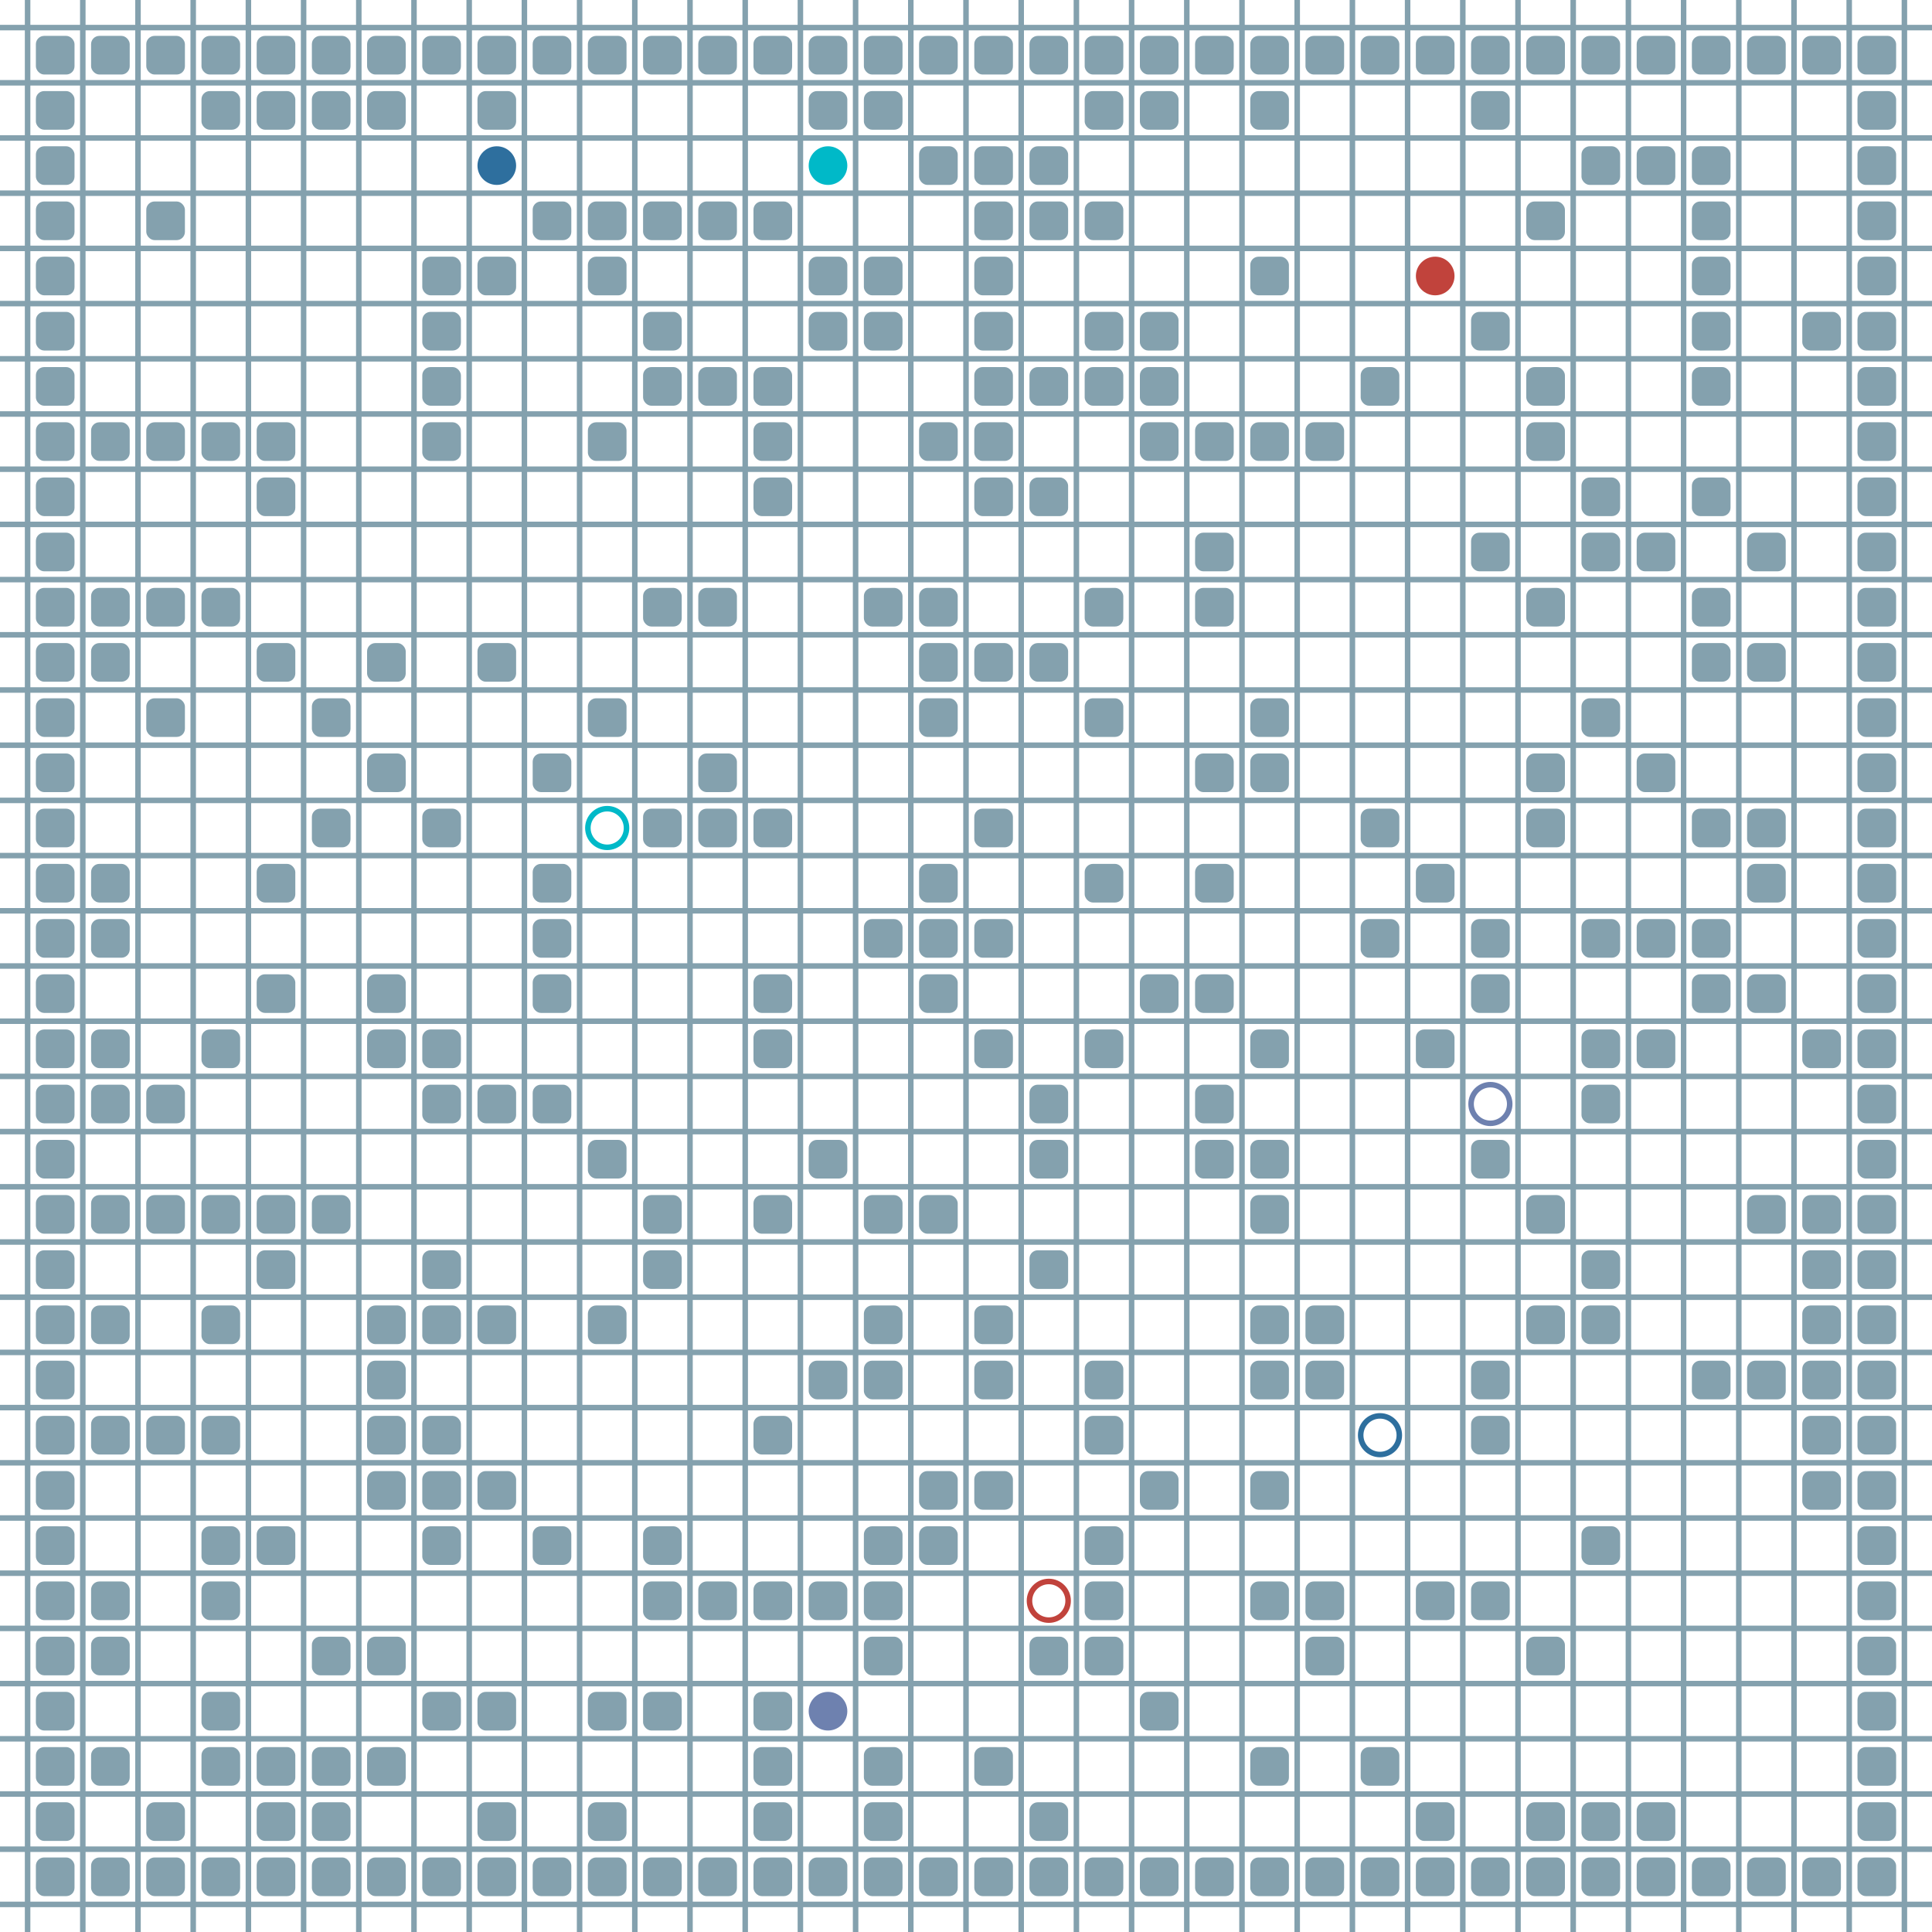 <?xml version="1.0" encoding="UTF-8"?>
        <svg xmlns="http://www.w3.org/2000/svg" xmlns:xlink="http://www.w3.org/1999/xlink"
             width="512" height="512" viewBox="0 -3500 3500 3500">
<defs>

        <rect id="obstacle" width="70" height="70" fill="#84A1AE" rx="15"/>
        <style>
        .line {stroke: #84A1AE; stroke-width: 10;}
        .agent {r: 35;}
        .target {fill: none; stroke-width: 10; r: 35;}
        </style>
        
</defs>

<line class="line" x1="-50.0" x2="-50.0" y1="0" y2="-3500" />
<line class="line" x1="50.0" x2="50.0" y1="0" y2="-3500" />
<line class="line" x1="150.0" x2="150.0" y1="0" y2="-3500" />
<line class="line" x1="250.0" x2="250.0" y1="0" y2="-3500" />
<line class="line" x1="350.0" x2="350.0" y1="0" y2="-3500" />
<line class="line" x1="450.0" x2="450.0" y1="0" y2="-3500" />
<line class="line" x1="550.0" x2="550.0" y1="0" y2="-3500" />
<line class="line" x1="650.0" x2="650.0" y1="0" y2="-3500" />
<line class="line" x1="750.0" x2="750.0" y1="0" y2="-3500" />
<line class="line" x1="850.0" x2="850.0" y1="0" y2="-3500" />
<line class="line" x1="950.0" x2="950.0" y1="0" y2="-3500" />
<line class="line" x1="1050.0" x2="1050.0" y1="0" y2="-3500" />
<line class="line" x1="1150.0" x2="1150.0" y1="0" y2="-3500" />
<line class="line" x1="1250.0" x2="1250.0" y1="0" y2="-3500" />
<line class="line" x1="1350.0" x2="1350.0" y1="0" y2="-3500" />
<line class="line" x1="1450.0" x2="1450.0" y1="0" y2="-3500" />
<line class="line" x1="1550.0" x2="1550.0" y1="0" y2="-3500" />
<line class="line" x1="1650.0" x2="1650.0" y1="0" y2="-3500" />
<line class="line" x1="1750.0" x2="1750.0" y1="0" y2="-3500" />
<line class="line" x1="1850.0" x2="1850.0" y1="0" y2="-3500" />
<line class="line" x1="1950.0" x2="1950.0" y1="0" y2="-3500" />
<line class="line" x1="2050.0" x2="2050.0" y1="0" y2="-3500" />
<line class="line" x1="2150.0" x2="2150.0" y1="0" y2="-3500" />
<line class="line" x1="2250.0" x2="2250.0" y1="0" y2="-3500" />
<line class="line" x1="2350.0" x2="2350.0" y1="0" y2="-3500" />
<line class="line" x1="2450.0" x2="2450.0" y1="0" y2="-3500" />
<line class="line" x1="2550.0" x2="2550.0" y1="0" y2="-3500" />
<line class="line" x1="2650.0" x2="2650.0" y1="0" y2="-3500" />
<line class="line" x1="2750.0" x2="2750.0" y1="0" y2="-3500" />
<line class="line" x1="2850.0" x2="2850.0" y1="0" y2="-3500" />
<line class="line" x1="2950.0" x2="2950.0" y1="0" y2="-3500" />
<line class="line" x1="3050.0" x2="3050.0" y1="0" y2="-3500" />
<line class="line" x1="3150.0" x2="3150.0" y1="0" y2="-3500" />
<line class="line" x1="3250.0" x2="3250.0" y1="0" y2="-3500" />
<line class="line" x1="3350.0" x2="3350.0" y1="0" y2="-3500" />
<line class="line" x1="3450.0" x2="3450.0" y1="0" y2="-3500" />
<line class="line" x1="0" x2="3500" y1="50.0" y2="50.0" />
<line class="line" x1="0" x2="3500" y1="-50.0" y2="-50.0" />
<line class="line" x1="0" x2="3500" y1="-150.0" y2="-150.0" />
<line class="line" x1="0" x2="3500" y1="-250.0" y2="-250.0" />
<line class="line" x1="0" x2="3500" y1="-350.0" y2="-350.0" />
<line class="line" x1="0" x2="3500" y1="-450.0" y2="-450.0" />
<line class="line" x1="0" x2="3500" y1="-550.0" y2="-550.0" />
<line class="line" x1="0" x2="3500" y1="-650.0" y2="-650.0" />
<line class="line" x1="0" x2="3500" y1="-750.0" y2="-750.0" />
<line class="line" x1="0" x2="3500" y1="-850.0" y2="-850.0" />
<line class="line" x1="0" x2="3500" y1="-950.0" y2="-950.0" />
<line class="line" x1="0" x2="3500" y1="-1050.0" y2="-1050.0" />
<line class="line" x1="0" x2="3500" y1="-1150.0" y2="-1150.0" />
<line class="line" x1="0" x2="3500" y1="-1250.0" y2="-1250.0" />
<line class="line" x1="0" x2="3500" y1="-1350.0" y2="-1350.0" />
<line class="line" x1="0" x2="3500" y1="-1450.0" y2="-1450.0" />
<line class="line" x1="0" x2="3500" y1="-1550.0" y2="-1550.0" />
<line class="line" x1="0" x2="3500" y1="-1650.0" y2="-1650.0" />
<line class="line" x1="0" x2="3500" y1="-1750.0" y2="-1750.0" />
<line class="line" x1="0" x2="3500" y1="-1850.0" y2="-1850.0" />
<line class="line" x1="0" x2="3500" y1="-1950.0" y2="-1950.0" />
<line class="line" x1="0" x2="3500" y1="-2050.0" y2="-2050.0" />
<line class="line" x1="0" x2="3500" y1="-2150.0" y2="-2150.0" />
<line class="line" x1="0" x2="3500" y1="-2250.0" y2="-2250.0" />
<line class="line" x1="0" x2="3500" y1="-2350.0" y2="-2350.0" />
<line class="line" x1="0" x2="3500" y1="-2450.0" y2="-2450.0" />
<line class="line" x1="0" x2="3500" y1="-2550.0" y2="-2550.0" />
<line class="line" x1="0" x2="3500" y1="-2650.0" y2="-2650.0" />
<line class="line" x1="0" x2="3500" y1="-2750.0" y2="-2750.0" />
<line class="line" x1="0" x2="3500" y1="-2850.0" y2="-2850.0" />
<line class="line" x1="0" x2="3500" y1="-2950.0" y2="-2950.0" />
<line class="line" x1="0" x2="3500" y1="-3050.0" y2="-3050.0" />
<line class="line" x1="0" x2="3500" y1="-3150.0" y2="-3150.0" />
<line class="line" x1="0" x2="3500" y1="-3250.0" y2="-3250.0" />
<line class="line" x1="0" x2="3500" y1="-3350.0" y2="-3350.0" />
<line class="line" x1="0" x2="3500" y1="-3450.0" y2="-3450.0" />
<use href="#obstacle" x="65" y="-135" />
<use href="#obstacle" x="65" y="-235" />
<use href="#obstacle" x="65" y="-335" />
<use href="#obstacle" x="65" y="-435" />
<use href="#obstacle" x="65" y="-535" />
<use href="#obstacle" x="65" y="-635" />
<use href="#obstacle" x="65" y="-735" />
<use href="#obstacle" x="65" y="-835" />
<use href="#obstacle" x="65" y="-935" />
<use href="#obstacle" x="65" y="-1035" />
<use href="#obstacle" x="65" y="-1135" />
<use href="#obstacle" x="65" y="-1235" />
<use href="#obstacle" x="65" y="-1335" />
<use href="#obstacle" x="65" y="-1435" />
<use href="#obstacle" x="65" y="-1535" />
<use href="#obstacle" x="65" y="-1635" />
<use href="#obstacle" x="65" y="-1735" />
<use href="#obstacle" x="65" y="-1835" />
<use href="#obstacle" x="65" y="-1935" />
<use href="#obstacle" x="65" y="-2035" />
<use href="#obstacle" x="65" y="-2135" />
<use href="#obstacle" x="65" y="-2235" />
<use href="#obstacle" x="65" y="-2335" />
<use href="#obstacle" x="65" y="-2435" />
<use href="#obstacle" x="65" y="-2535" />
<use href="#obstacle" x="65" y="-2635" />
<use href="#obstacle" x="65" y="-2735" />
<use href="#obstacle" x="65" y="-2835" />
<use href="#obstacle" x="65" y="-2935" />
<use href="#obstacle" x="65" y="-3035" />
<use href="#obstacle" x="65" y="-3135" />
<use href="#obstacle" x="65" y="-3235" />
<use href="#obstacle" x="65" y="-3335" />
<use href="#obstacle" x="65" y="-3435" />
<use href="#obstacle" x="165" y="-135" />
<use href="#obstacle" x="165" y="-335" />
<use href="#obstacle" x="165" y="-535" />
<use href="#obstacle" x="165" y="-635" />
<use href="#obstacle" x="165" y="-935" />
<use href="#obstacle" x="165" y="-1135" />
<use href="#obstacle" x="165" y="-1335" />
<use href="#obstacle" x="165" y="-1535" />
<use href="#obstacle" x="165" y="-1635" />
<use href="#obstacle" x="165" y="-1835" />
<use href="#obstacle" x="165" y="-1935" />
<use href="#obstacle" x="165" y="-2335" />
<use href="#obstacle" x="165" y="-2435" />
<use href="#obstacle" x="165" y="-2735" />
<use href="#obstacle" x="165" y="-3435" />
<use href="#obstacle" x="265" y="-135" />
<use href="#obstacle" x="265" y="-235" />
<use href="#obstacle" x="265" y="-935" />
<use href="#obstacle" x="265" y="-1335" />
<use href="#obstacle" x="265" y="-1535" />
<use href="#obstacle" x="265" y="-2235" />
<use href="#obstacle" x="265" y="-2435" />
<use href="#obstacle" x="265" y="-2735" />
<use href="#obstacle" x="265" y="-3135" />
<use href="#obstacle" x="265" y="-3435" />
<use href="#obstacle" x="365" y="-135" />
<use href="#obstacle" x="365" y="-335" />
<use href="#obstacle" x="365" y="-435" />
<use href="#obstacle" x="365" y="-635" />
<use href="#obstacle" x="365" y="-735" />
<use href="#obstacle" x="365" y="-935" />
<use href="#obstacle" x="365" y="-1135" />
<use href="#obstacle" x="365" y="-1335" />
<use href="#obstacle" x="365" y="-1635" />
<use href="#obstacle" x="365" y="-2435" />
<use href="#obstacle" x="365" y="-2735" />
<use href="#obstacle" x="365" y="-3335" />
<use href="#obstacle" x="365" y="-3435" />
<use href="#obstacle" x="465" y="-135" />
<use href="#obstacle" x="465" y="-235" />
<use href="#obstacle" x="465" y="-335" />
<use href="#obstacle" x="465" y="-735" />
<use href="#obstacle" x="465" y="-1235" />
<use href="#obstacle" x="465" y="-1335" />
<use href="#obstacle" x="465" y="-1735" />
<use href="#obstacle" x="465" y="-1935" />
<use href="#obstacle" x="465" y="-2335" />
<use href="#obstacle" x="465" y="-2635" />
<use href="#obstacle" x="465" y="-2735" />
<use href="#obstacle" x="465" y="-3335" />
<use href="#obstacle" x="465" y="-3435" />
<use href="#obstacle" x="565" y="-135" />
<use href="#obstacle" x="565" y="-235" />
<use href="#obstacle" x="565" y="-335" />
<use href="#obstacle" x="565" y="-535" />
<use href="#obstacle" x="565" y="-1335" />
<use href="#obstacle" x="565" y="-2035" />
<use href="#obstacle" x="565" y="-2235" />
<use href="#obstacle" x="565" y="-3335" />
<use href="#obstacle" x="565" y="-3435" />
<use href="#obstacle" x="665" y="-135" />
<use href="#obstacle" x="665" y="-335" />
<use href="#obstacle" x="665" y="-535" />
<use href="#obstacle" x="665" y="-835" />
<use href="#obstacle" x="665" y="-935" />
<use href="#obstacle" x="665" y="-1035" />
<use href="#obstacle" x="665" y="-1135" />
<use href="#obstacle" x="665" y="-1635" />
<use href="#obstacle" x="665" y="-1735" />
<use href="#obstacle" x="665" y="-2135" />
<use href="#obstacle" x="665" y="-2335" />
<use href="#obstacle" x="665" y="-3335" />
<use href="#obstacle" x="665" y="-3435" />
<use href="#obstacle" x="765" y="-135" />
<use href="#obstacle" x="765" y="-435" />
<use href="#obstacle" x="765" y="-735" />
<use href="#obstacle" x="765" y="-835" />
<use href="#obstacle" x="765" y="-935" />
<use href="#obstacle" x="765" y="-1135" />
<use href="#obstacle" x="765" y="-1235" />
<use href="#obstacle" x="765" y="-1535" />
<use href="#obstacle" x="765" y="-1635" />
<use href="#obstacle" x="765" y="-2035" />
<use href="#obstacle" x="765" y="-2735" />
<use href="#obstacle" x="765" y="-2835" />
<use href="#obstacle" x="765" y="-2935" />
<use href="#obstacle" x="765" y="-3035" />
<use href="#obstacle" x="765" y="-3435" />
<use href="#obstacle" x="865" y="-135" />
<use href="#obstacle" x="865" y="-235" />
<use href="#obstacle" x="865" y="-435" />
<use href="#obstacle" x="865" y="-835" />
<use href="#obstacle" x="865" y="-1135" />
<use href="#obstacle" x="865" y="-1535" />
<use href="#obstacle" x="865" y="-2335" />
<use href="#obstacle" x="865" y="-3035" />
<use href="#obstacle" x="865" y="-3335" />
<use href="#obstacle" x="865" y="-3435" />
<use href="#obstacle" x="965" y="-135" />
<use href="#obstacle" x="965" y="-735" />
<use href="#obstacle" x="965" y="-1535" />
<use href="#obstacle" x="965" y="-1735" />
<use href="#obstacle" x="965" y="-1835" />
<use href="#obstacle" x="965" y="-1935" />
<use href="#obstacle" x="965" y="-2135" />
<use href="#obstacle" x="965" y="-3135" />
<use href="#obstacle" x="965" y="-3435" />
<use href="#obstacle" x="1065" y="-135" />
<use href="#obstacle" x="1065" y="-235" />
<use href="#obstacle" x="1065" y="-435" />
<use href="#obstacle" x="1065" y="-1135" />
<use href="#obstacle" x="1065" y="-1435" />
<use href="#obstacle" x="1065" y="-2235" />
<use href="#obstacle" x="1065" y="-2735" />
<use href="#obstacle" x="1065" y="-3035" />
<use href="#obstacle" x="1065" y="-3135" />
<use href="#obstacle" x="1065" y="-3435" />
<use href="#obstacle" x="1165" y="-135" />
<use href="#obstacle" x="1165" y="-435" />
<use href="#obstacle" x="1165" y="-635" />
<use href="#obstacle" x="1165" y="-735" />
<use href="#obstacle" x="1165" y="-1235" />
<use href="#obstacle" x="1165" y="-1335" />
<use href="#obstacle" x="1165" y="-2035" />
<use href="#obstacle" x="1165" y="-2435" />
<use href="#obstacle" x="1165" y="-2835" />
<use href="#obstacle" x="1165" y="-2935" />
<use href="#obstacle" x="1165" y="-3135" />
<use href="#obstacle" x="1165" y="-3435" />
<use href="#obstacle" x="1265" y="-135" />
<use href="#obstacle" x="1265" y="-635" />
<use href="#obstacle" x="1265" y="-2035" />
<use href="#obstacle" x="1265" y="-2135" />
<use href="#obstacle" x="1265" y="-2435" />
<use href="#obstacle" x="1265" y="-2835" />
<use href="#obstacle" x="1265" y="-3135" />
<use href="#obstacle" x="1265" y="-3435" />
<use href="#obstacle" x="1365" y="-135" />
<use href="#obstacle" x="1365" y="-235" />
<use href="#obstacle" x="1365" y="-335" />
<use href="#obstacle" x="1365" y="-435" />
<use href="#obstacle" x="1365" y="-635" />
<use href="#obstacle" x="1365" y="-935" />
<use href="#obstacle" x="1365" y="-1335" />
<use href="#obstacle" x="1365" y="-1635" />
<use href="#obstacle" x="1365" y="-1735" />
<use href="#obstacle" x="1365" y="-2035" />
<use href="#obstacle" x="1365" y="-2635" />
<use href="#obstacle" x="1365" y="-2735" />
<use href="#obstacle" x="1365" y="-2835" />
<use href="#obstacle" x="1365" y="-3135" />
<use href="#obstacle" x="1365" y="-3435" />
<use href="#obstacle" x="1465" y="-135" />
<use href="#obstacle" x="1465" y="-635" />
<use href="#obstacle" x="1465" y="-1035" />
<use href="#obstacle" x="1465" y="-1435" />
<use href="#obstacle" x="1465" y="-2935" />
<use href="#obstacle" x="1465" y="-3035" />
<use href="#obstacle" x="1465" y="-3335" />
<use href="#obstacle" x="1465" y="-3435" />
<use href="#obstacle" x="1565" y="-135" />
<use href="#obstacle" x="1565" y="-235" />
<use href="#obstacle" x="1565" y="-335" />
<use href="#obstacle" x="1565" y="-535" />
<use href="#obstacle" x="1565" y="-635" />
<use href="#obstacle" x="1565" y="-735" />
<use href="#obstacle" x="1565" y="-1035" />
<use href="#obstacle" x="1565" y="-1135" />
<use href="#obstacle" x="1565" y="-1335" />
<use href="#obstacle" x="1565" y="-1835" />
<use href="#obstacle" x="1565" y="-2435" />
<use href="#obstacle" x="1565" y="-2935" />
<use href="#obstacle" x="1565" y="-3035" />
<use href="#obstacle" x="1565" y="-3335" />
<use href="#obstacle" x="1565" y="-3435" />
<use href="#obstacle" x="1665" y="-135" />
<use href="#obstacle" x="1665" y="-735" />
<use href="#obstacle" x="1665" y="-835" />
<use href="#obstacle" x="1665" y="-1335" />
<use href="#obstacle" x="1665" y="-1735" />
<use href="#obstacle" x="1665" y="-1835" />
<use href="#obstacle" x="1665" y="-1935" />
<use href="#obstacle" x="1665" y="-2235" />
<use href="#obstacle" x="1665" y="-2335" />
<use href="#obstacle" x="1665" y="-2435" />
<use href="#obstacle" x="1665" y="-2735" />
<use href="#obstacle" x="1665" y="-3235" />
<use href="#obstacle" x="1665" y="-3435" />
<use href="#obstacle" x="1765" y="-135" />
<use href="#obstacle" x="1765" y="-335" />
<use href="#obstacle" x="1765" y="-835" />
<use href="#obstacle" x="1765" y="-1035" />
<use href="#obstacle" x="1765" y="-1135" />
<use href="#obstacle" x="1765" y="-1635" />
<use href="#obstacle" x="1765" y="-1835" />
<use href="#obstacle" x="1765" y="-2035" />
<use href="#obstacle" x="1765" y="-2335" />
<use href="#obstacle" x="1765" y="-2635" />
<use href="#obstacle" x="1765" y="-2735" />
<use href="#obstacle" x="1765" y="-2835" />
<use href="#obstacle" x="1765" y="-2935" />
<use href="#obstacle" x="1765" y="-3035" />
<use href="#obstacle" x="1765" y="-3135" />
<use href="#obstacle" x="1765" y="-3235" />
<use href="#obstacle" x="1765" y="-3435" />
<use href="#obstacle" x="1865" y="-135" />
<use href="#obstacle" x="1865" y="-235" />
<use href="#obstacle" x="1865" y="-535" />
<use href="#obstacle" x="1865" y="-1235" />
<use href="#obstacle" x="1865" y="-1435" />
<use href="#obstacle" x="1865" y="-1535" />
<use href="#obstacle" x="1865" y="-2335" />
<use href="#obstacle" x="1865" y="-2635" />
<use href="#obstacle" x="1865" y="-2835" />
<use href="#obstacle" x="1865" y="-3135" />
<use href="#obstacle" x="1865" y="-3235" />
<use href="#obstacle" x="1865" y="-3435" />
<use href="#obstacle" x="1965" y="-135" />
<use href="#obstacle" x="1965" y="-535" />
<use href="#obstacle" x="1965" y="-635" />
<use href="#obstacle" x="1965" y="-735" />
<use href="#obstacle" x="1965" y="-935" />
<use href="#obstacle" x="1965" y="-1035" />
<use href="#obstacle" x="1965" y="-1635" />
<use href="#obstacle" x="1965" y="-1935" />
<use href="#obstacle" x="1965" y="-2235" />
<use href="#obstacle" x="1965" y="-2435" />
<use href="#obstacle" x="1965" y="-2835" />
<use href="#obstacle" x="1965" y="-2935" />
<use href="#obstacle" x="1965" y="-3135" />
<use href="#obstacle" x="1965" y="-3335" />
<use href="#obstacle" x="1965" y="-3435" />
<use href="#obstacle" x="2065" y="-135" />
<use href="#obstacle" x="2065" y="-435" />
<use href="#obstacle" x="2065" y="-835" />
<use href="#obstacle" x="2065" y="-1735" />
<use href="#obstacle" x="2065" y="-2735" />
<use href="#obstacle" x="2065" y="-2835" />
<use href="#obstacle" x="2065" y="-2935" />
<use href="#obstacle" x="2065" y="-3335" />
<use href="#obstacle" x="2065" y="-3435" />
<use href="#obstacle" x="2165" y="-135" />
<use href="#obstacle" x="2165" y="-1435" />
<use href="#obstacle" x="2165" y="-1535" />
<use href="#obstacle" x="2165" y="-1735" />
<use href="#obstacle" x="2165" y="-1935" />
<use href="#obstacle" x="2165" y="-2135" />
<use href="#obstacle" x="2165" y="-2435" />
<use href="#obstacle" x="2165" y="-2535" />
<use href="#obstacle" x="2165" y="-2735" />
<use href="#obstacle" x="2165" y="-3435" />
<use href="#obstacle" x="2265" y="-135" />
<use href="#obstacle" x="2265" y="-335" />
<use href="#obstacle" x="2265" y="-635" />
<use href="#obstacle" x="2265" y="-835" />
<use href="#obstacle" x="2265" y="-1035" />
<use href="#obstacle" x="2265" y="-1135" />
<use href="#obstacle" x="2265" y="-1335" />
<use href="#obstacle" x="2265" y="-1435" />
<use href="#obstacle" x="2265" y="-1635" />
<use href="#obstacle" x="2265" y="-2135" />
<use href="#obstacle" x="2265" y="-2235" />
<use href="#obstacle" x="2265" y="-2735" />
<use href="#obstacle" x="2265" y="-3035" />
<use href="#obstacle" x="2265" y="-3335" />
<use href="#obstacle" x="2265" y="-3435" />
<use href="#obstacle" x="2365" y="-135" />
<use href="#obstacle" x="2365" y="-535" />
<use href="#obstacle" x="2365" y="-635" />
<use href="#obstacle" x="2365" y="-1035" />
<use href="#obstacle" x="2365" y="-1135" />
<use href="#obstacle" x="2365" y="-2735" />
<use href="#obstacle" x="2365" y="-3435" />
<use href="#obstacle" x="2465" y="-135" />
<use href="#obstacle" x="2465" y="-335" />
<use href="#obstacle" x="2465" y="-1835" />
<use href="#obstacle" x="2465" y="-2035" />
<use href="#obstacle" x="2465" y="-2835" />
<use href="#obstacle" x="2465" y="-3435" />
<use href="#obstacle" x="2565" y="-135" />
<use href="#obstacle" x="2565" y="-235" />
<use href="#obstacle" x="2565" y="-635" />
<use href="#obstacle" x="2565" y="-1635" />
<use href="#obstacle" x="2565" y="-1935" />
<use href="#obstacle" x="2565" y="-3435" />
<use href="#obstacle" x="2665" y="-135" />
<use href="#obstacle" x="2665" y="-635" />
<use href="#obstacle" x="2665" y="-935" />
<use href="#obstacle" x="2665" y="-1035" />
<use href="#obstacle" x="2665" y="-1435" />
<use href="#obstacle" x="2665" y="-1735" />
<use href="#obstacle" x="2665" y="-1835" />
<use href="#obstacle" x="2665" y="-2535" />
<use href="#obstacle" x="2665" y="-2935" />
<use href="#obstacle" x="2665" y="-3335" />
<use href="#obstacle" x="2665" y="-3435" />
<use href="#obstacle" x="2765" y="-135" />
<use href="#obstacle" x="2765" y="-235" />
<use href="#obstacle" x="2765" y="-535" />
<use href="#obstacle" x="2765" y="-1135" />
<use href="#obstacle" x="2765" y="-1335" />
<use href="#obstacle" x="2765" y="-2035" />
<use href="#obstacle" x="2765" y="-2135" />
<use href="#obstacle" x="2765" y="-2435" />
<use href="#obstacle" x="2765" y="-2735" />
<use href="#obstacle" x="2765" y="-2835" />
<use href="#obstacle" x="2765" y="-3135" />
<use href="#obstacle" x="2765" y="-3435" />
<use href="#obstacle" x="2865" y="-135" />
<use href="#obstacle" x="2865" y="-235" />
<use href="#obstacle" x="2865" y="-735" />
<use href="#obstacle" x="2865" y="-1135" />
<use href="#obstacle" x="2865" y="-1235" />
<use href="#obstacle" x="2865" y="-1535" />
<use href="#obstacle" x="2865" y="-1635" />
<use href="#obstacle" x="2865" y="-1835" />
<use href="#obstacle" x="2865" y="-2235" />
<use href="#obstacle" x="2865" y="-2535" />
<use href="#obstacle" x="2865" y="-2635" />
<use href="#obstacle" x="2865" y="-3235" />
<use href="#obstacle" x="2865" y="-3435" />
<use href="#obstacle" x="2965" y="-135" />
<use href="#obstacle" x="2965" y="-235" />
<use href="#obstacle" x="2965" y="-1635" />
<use href="#obstacle" x="2965" y="-1835" />
<use href="#obstacle" x="2965" y="-2135" />
<use href="#obstacle" x="2965" y="-2535" />
<use href="#obstacle" x="2965" y="-3235" />
<use href="#obstacle" x="2965" y="-3435" />
<use href="#obstacle" x="3065" y="-135" />
<use href="#obstacle" x="3065" y="-1035" />
<use href="#obstacle" x="3065" y="-1735" />
<use href="#obstacle" x="3065" y="-1835" />
<use href="#obstacle" x="3065" y="-2035" />
<use href="#obstacle" x="3065" y="-2335" />
<use href="#obstacle" x="3065" y="-2435" />
<use href="#obstacle" x="3065" y="-2635" />
<use href="#obstacle" x="3065" y="-2835" />
<use href="#obstacle" x="3065" y="-2935" />
<use href="#obstacle" x="3065" y="-3035" />
<use href="#obstacle" x="3065" y="-3135" />
<use href="#obstacle" x="3065" y="-3235" />
<use href="#obstacle" x="3065" y="-3435" />
<use href="#obstacle" x="3165" y="-135" />
<use href="#obstacle" x="3165" y="-1035" />
<use href="#obstacle" x="3165" y="-1335" />
<use href="#obstacle" x="3165" y="-1735" />
<use href="#obstacle" x="3165" y="-1935" />
<use href="#obstacle" x="3165" y="-2035" />
<use href="#obstacle" x="3165" y="-2335" />
<use href="#obstacle" x="3165" y="-2535" />
<use href="#obstacle" x="3165" y="-3435" />
<use href="#obstacle" x="3265" y="-135" />
<use href="#obstacle" x="3265" y="-835" />
<use href="#obstacle" x="3265" y="-935" />
<use href="#obstacle" x="3265" y="-1035" />
<use href="#obstacle" x="3265" y="-1135" />
<use href="#obstacle" x="3265" y="-1235" />
<use href="#obstacle" x="3265" y="-1335" />
<use href="#obstacle" x="3265" y="-1635" />
<use href="#obstacle" x="3265" y="-2935" />
<use href="#obstacle" x="3265" y="-3435" />
<use href="#obstacle" x="3365" y="-135" />
<use href="#obstacle" x="3365" y="-235" />
<use href="#obstacle" x="3365" y="-335" />
<use href="#obstacle" x="3365" y="-435" />
<use href="#obstacle" x="3365" y="-535" />
<use href="#obstacle" x="3365" y="-635" />
<use href="#obstacle" x="3365" y="-735" />
<use href="#obstacle" x="3365" y="-835" />
<use href="#obstacle" x="3365" y="-935" />
<use href="#obstacle" x="3365" y="-1035" />
<use href="#obstacle" x="3365" y="-1135" />
<use href="#obstacle" x="3365" y="-1235" />
<use href="#obstacle" x="3365" y="-1335" />
<use href="#obstacle" x="3365" y="-1435" />
<use href="#obstacle" x="3365" y="-1535" />
<use href="#obstacle" x="3365" y="-1635" />
<use href="#obstacle" x="3365" y="-1735" />
<use href="#obstacle" x="3365" y="-1835" />
<use href="#obstacle" x="3365" y="-1935" />
<use href="#obstacle" x="3365" y="-2035" />
<use href="#obstacle" x="3365" y="-2135" />
<use href="#obstacle" x="3365" y="-2235" />
<use href="#obstacle" x="3365" y="-2335" />
<use href="#obstacle" x="3365" y="-2435" />
<use href="#obstacle" x="3365" y="-2535" />
<use href="#obstacle" x="3365" y="-2635" />
<use href="#obstacle" x="3365" y="-2735" />
<use href="#obstacle" x="3365" y="-2835" />
<use href="#obstacle" x="3365" y="-2935" />
<use href="#obstacle" x="3365" y="-3035" />
<use href="#obstacle" x="3365" y="-3135" />
<use href="#obstacle" x="3365" y="-3235" />
<use href="#obstacle" x="3365" y="-3335" />
<use href="#obstacle" x="3365" y="-3435" />
<circle class="agent" cx="2600" cy="-3000" fill="#c1433c" r="35"> <animate attributeName="cy" dur="12.25s" keyTimes="0.0;0.02;0.04;0.06;0.08;0.1;0.12;0.14;0.16;0.18;0.2;0.22;0.26;0.28;0.32;0.34;0.36;0.38;0.4;0.42;0.44;0.46;0.48;0.5;0.52;0.56;0.58;0.6;0.62;0.64;0.66;0.68;0.76;0.78;0.8;0.82;0.88;0.9;0.92;0.94;0.96;1.0" repeatCount="indefinite" values="-3000;-3000;-2900;-2800;-2700;-2600;-2500;-2400;-2300;-2200;-2100;-2000;-2000;-2100;-2100;-2000;-1900;-1800;-1700;-1600;-1600;-1500;-1400;-1300;-1200;-1200;-1100;-1000;-900;-800;-700;-600;-600;-500;-400;-300;-300;-400;-400;-500;-600;-600"/>
<animate attributeName="cx" dur="12.25s" keyTimes="0.0;0.02;0.28;0.3;0.32;0.52;0.54;0.56;0.68;0.7;0.74;0.76;0.82;0.84;0.86;0.88;0.9;0.92;0.96;0.98;1.0" repeatCount="indefinite" values="2600;2600;2600;2500;2400;2400;2300;2200;2200;2100;2100;2200;2200;2100;2000;1900;1900;1800;1800;1900;1900"/>
<animate attributeName="visibility" dur="12.25s" keyTimes="0.0;0.02;1.0" repeatCount="indefinite" values="visible;visible;visible"/> </circle>
<circle class="agent" cx="900" cy="-3200" fill="#2e6f9e" r="35"> <animate attributeName="cy" dur="12.25s" keyTimes="0.0;0.02;0.16;0.18;0.2;0.22;0.24;0.26;0.28;0.3;0.32;0.34;0.36;0.44;0.46;0.48;0.5;0.52;0.54;0.56;0.58;0.64;0.66;0.68;0.7;0.72;0.74;0.76;0.78;0.8;0.82;0.84;1.0" repeatCount="indefinite" values="-3200;-3200;-3200;-3100;-3100;-3000;-2900;-2800;-2800;-2700;-2600;-2600;-2500;-2500;-2400;-2300;-2200;-2100;-2000;-1900;-1800;-1800;-1700;-1600;-1500;-1400;-1300;-1300;-1200;-1100;-1000;-900;-900"/>
<animate attributeName="cx" dur="12.25s" keyTimes="0.0;0.02;0.04;0.06;0.08;0.1;0.12;0.14;0.16;0.18;0.2;0.26;0.28;0.32;0.34;0.36;0.38;0.4;0.42;0.44;0.58;0.6;0.62;0.64;0.74;0.76;1.0" repeatCount="indefinite" values="900;900;1000;1100;1200;1300;1400;1500;1600;1600;1700;1700;1600;1600;1700;1700;1800;1900;2000;2100;2100;2200;2300;2400;2400;2500;2500"/>
<animate attributeName="visibility" dur="12.25s" keyTimes="0.0;0.02;1.0" repeatCount="indefinite" values="visible;visible;visible"/> </circle>
<circle class="agent" cx="1500" cy="-400" fill="#6e81af" r="35"> <animate attributeName="cy" dur="12.25s" keyTimes="0.0;0.02;0.06;0.08;0.1;0.12;0.14;0.16;0.18;0.2;0.22;0.24;0.26;0.28;0.36;0.38;0.4;0.42;1.0" repeatCount="indefinite" values="-400;-400;-400;-500;-600;-600;-700;-700;-800;-900;-1000;-1100;-1100;-1200;-1200;-1300;-1400;-1500;-1500"/>
<animate attributeName="cx" dur="12.25s" keyTimes="0.0;0.02;0.04;0.06;0.1;0.12;0.14;0.16;0.24;0.26;0.28;0.3;0.32;0.34;0.36;0.42;0.44;0.46;0.48;1.0" repeatCount="indefinite" values="1500;1500;1600;1700;1700;1800;1800;1900;1900;2000;2000;2100;2200;2300;2400;2400;2500;2600;2700;2700"/>
<animate attributeName="visibility" dur="12.25s" keyTimes="0.0;0.02;1.0" repeatCount="indefinite" values="visible;visible;visible"/> </circle>
<circle class="agent" cx="1500" cy="-3200" fill="#00b9c8" r="35"> <animate attributeName="cy" dur="12.25s" keyTimes="0.0;0.02;0.04;0.08;0.1;0.12;0.14;0.18;0.2;0.22;0.24;0.26;0.28;0.3;0.34;0.36;0.38;0.4;0.42;1.0" repeatCount="indefinite" values="-3200;-3200;-3100;-3100;-3000;-2900;-2800;-2800;-2700;-2600;-2500;-2500;-2400;-2300;-2300;-2200;-2100;-2100;-2000;-2000"/>
<animate attributeName="cx" dur="12.25s" keyTimes="0.0;0.02;0.04;0.06;0.08;0.14;0.16;0.18;0.24;0.26;0.3;0.32;0.34;0.38;0.4;1.0" repeatCount="indefinite" values="1500;1500;1500;1600;1700;1700;1600;1500;1500;1400;1400;1300;1200;1200;1100;1100"/>
<animate attributeName="visibility" dur="12.25s" keyTimes="0.0;0.02;1.0" repeatCount="indefinite" values="visible;visible;visible"/> </circle>
<circle class="target" cx="1900" cy="-600" r="35" stroke="#c1433c"> <animate attributeName="visibility" dur="12.25s" keyTimes="0.0;0.02;1.0" repeatCount="indefinite" values="visible;visible;visible"/> </circle>
<circle class="target" cx="2500" cy="-900" r="35" stroke="#2e6f9e"> <animate attributeName="visibility" dur="12.25s" keyTimes="0.0;0.02;1.0" repeatCount="indefinite" values="visible;visible;visible"/> </circle>
<circle class="target" cx="2700" cy="-1500" r="35" stroke="#6e81af"> <animate attributeName="visibility" dur="12.25s" keyTimes="0.0;0.02;1.0" repeatCount="indefinite" values="visible;visible;visible"/> </circle>
<circle class="target" cx="1100" cy="-2000" r="35" stroke="#00b9c8"> <animate attributeName="visibility" dur="12.25s" keyTimes="0.0;0.02;1.0" repeatCount="indefinite" values="visible;visible;visible"/> </circle>
</svg>